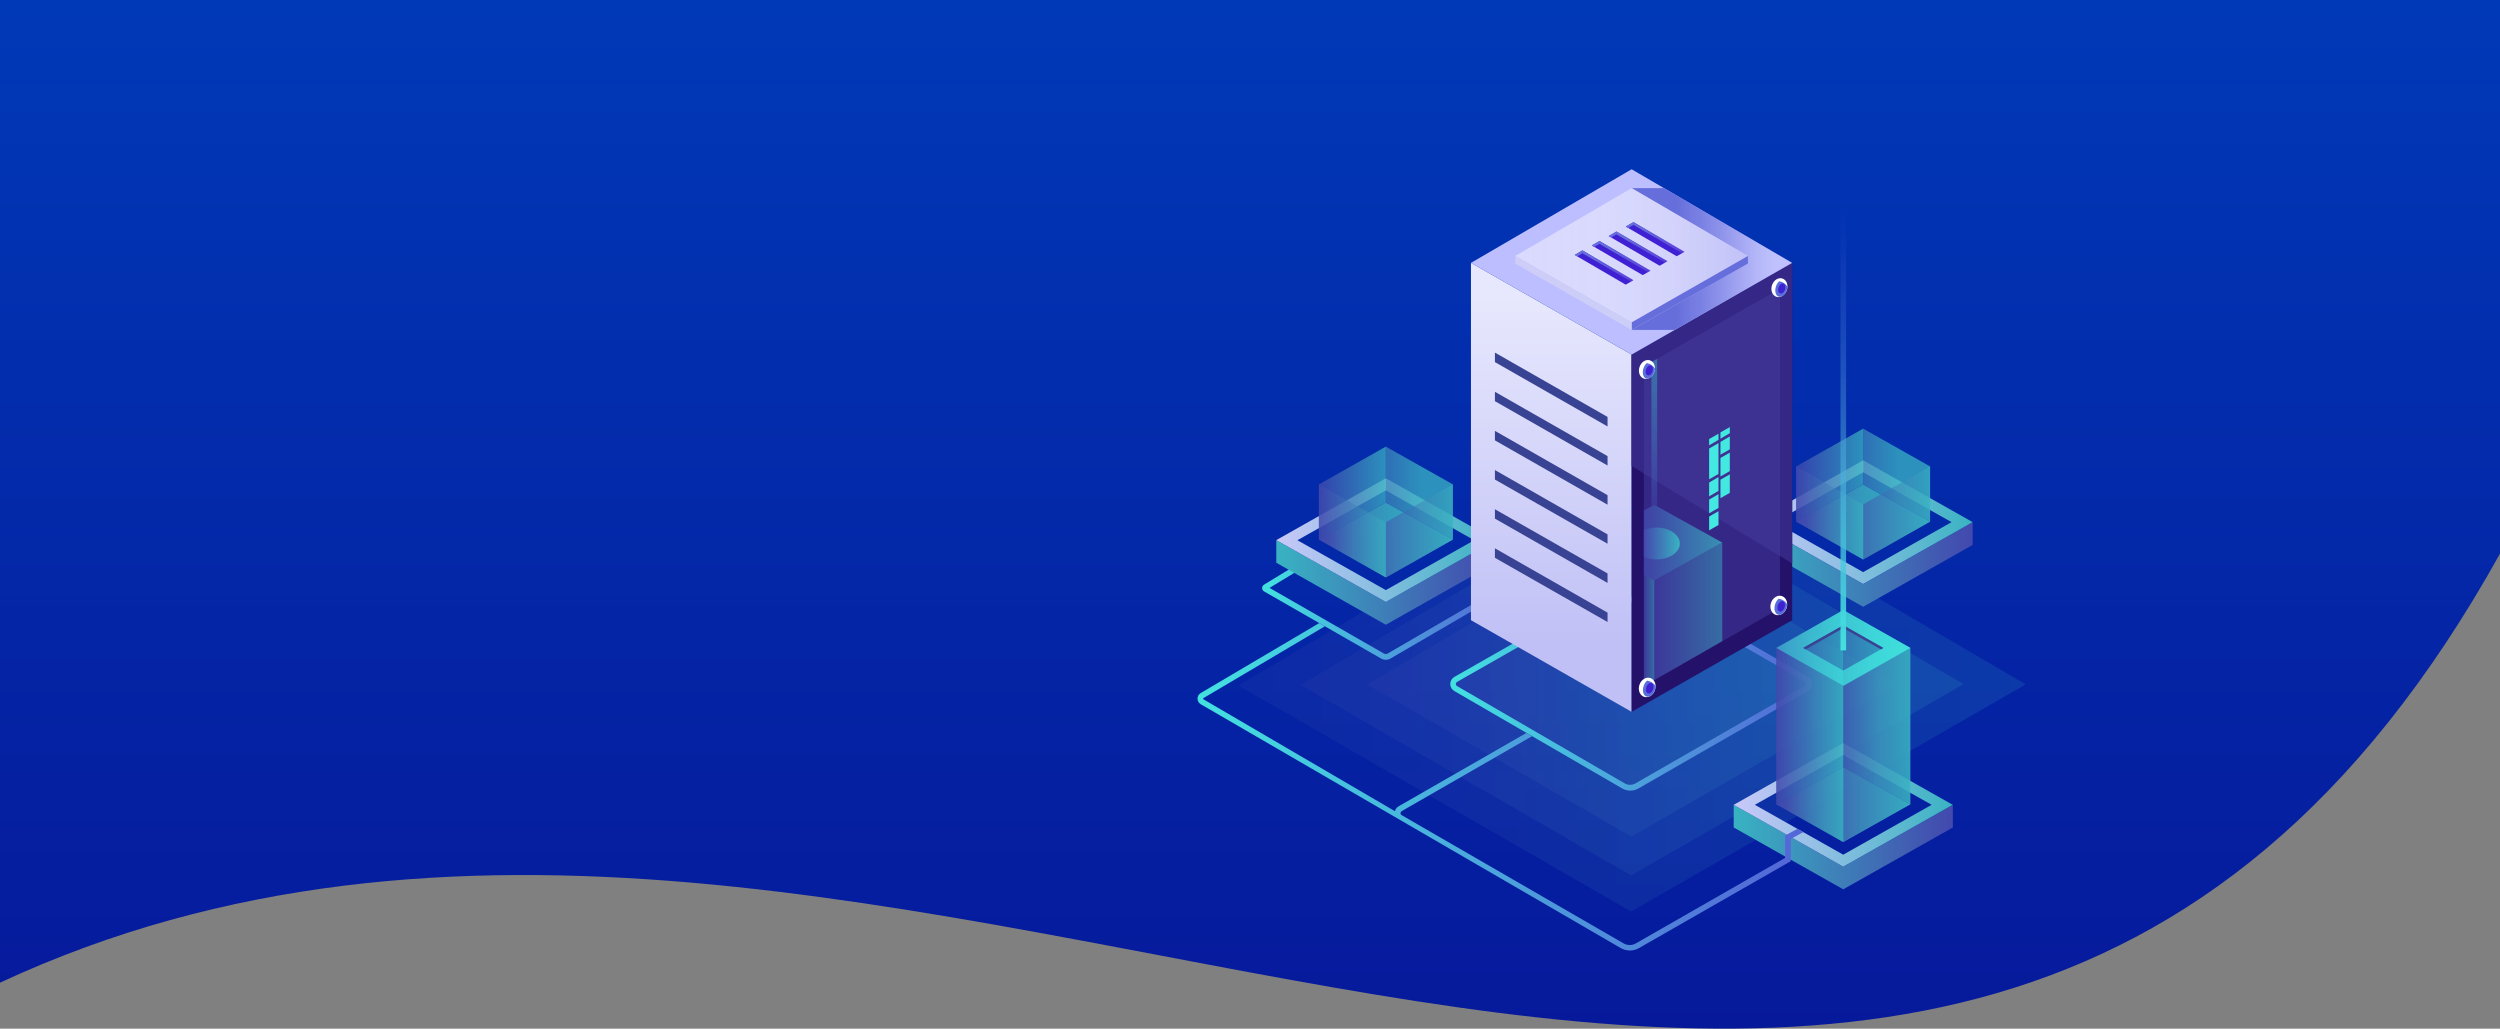 <?xml version="1.0" encoding="utf-8"?>
<!-- Generator: Adobe Illustrator 22.1.0, SVG Export Plug-In . SVG Version: 6.00 Build 0)  -->
<svg version="1.1" id="Layer_1" xmlns="http://www.w3.org/2000/svg" xmlns:xlink="http://www.w3.org/1999/xlink" x="0px" y="0px"
	 viewBox="0 0 1920 790" style="enable-background:new 0 0 1920 790;" xml:space="preserve">
<rect x="0" y="0" width="1920" height="790" fill="#808080" stroke="none"/>
<style type="text/css">
	.st0{fill:url(#SVGID_1_);}
	.st1{opacity:0.15;fill:url(#SVGID_2_);}
	.st2{opacity:0.15;fill:url(#SVGID_3_);}
	.st3{opacity:0.15;fill:url(#SVGID_4_);}
	.st4{opacity:0.15;}
	.st5{fill:url(#SVGID_5_);}
	.st6{fill:url(#SVGID_6_);}
	.st7{fill:url(#SVGID_7_);}
	.st8{fill:url(#SVGID_8_);}
	.st9{fill:url(#SVGID_9_);}
	.st10{opacity:0.9;fill:url(#SVGID_10_);}
	.st11{opacity:0.75;fill:url(#SVGID_11_);}
	.st12{opacity:0.75;fill:url(#SVGID_12_);}
	.st13{opacity:0.5;fill:url(#SVGID_13_);}
	.st14{opacity:0.5;fill:url(#SVGID_14_);}
	.st15{fill:url(#SVGID_15_);}
	.st16{fill:url(#SVGID_16_);}
	.st17{opacity:0.9;fill:url(#SVGID_17_);}
	.st18{opacity:0.75;fill:url(#SVGID_18_);}
	.st19{opacity:0.75;fill:url(#SVGID_19_);}
	.st20{opacity:0.5;fill:url(#SVGID_20_);}
	.st21{opacity:0.5;fill:url(#SVGID_21_);}
	.st22{fill:url(#SVGID_22_);}
	.st23{fill:url(#SVGID_23_);}
	.st24{opacity:0.9;fill:url(#SVGID_24_);}
	.st25{opacity:0.75;fill:url(#SVGID_25_);}
	.st26{opacity:0.75;fill:url(#SVGID_26_);}
	.st27{opacity:0.5;fill:url(#SVGID_27_);}
	.st28{opacity:0.5;fill:url(#SVGID_28_);}
	.st29{fill:url(#SVGID_29_);}
	.st30{fill:url(#SVGID_30_);}
	.st31{fill:#24116A;}
	.st32{fill:#352786;}
	.st33{fill:#3D3292;}
	.st34{fill:#384393;}
	.st35{fill:#BDBEFF;}
	.st36{fill:url(#SVGID_31_);}
	.st37{fill:url(#SVGID_32_);}
	.st38{fill:#666EDB;}
	.st39{fill:url(#SVGID_33_);}
	.st40{fill:#43E8E1;}
	.st41{opacity:0.5;fill:url(#SVGID_34_);}
	.st42{opacity:0.75;fill:url(#SVGID_35_);}
	.st43{opacity:0.5;fill:url(#SVGID_36_);}
	.st44{fill:url(#SVGID_37_);}
	.st45{opacity:0.5;fill:url(#SVGID_38_);}
	.st46{fill:#FFFFFF;}
	.st47{clip-path:url(#SVGID_40_);fill:#586DDA;}
	.st48{clip-path:url(#SVGID_40_);fill:#3F20D3;}
	.st49{clip-path:url(#SVGID_42_);fill:#586DDA;}
	.st50{clip-path:url(#SVGID_42_);fill:#3F20D3;}
	.st51{clip-path:url(#SVGID_44_);fill:#586DDA;}
	.st52{clip-path:url(#SVGID_44_);fill:#3F20D3;}
	.st53{clip-path:url(#SVGID_46_);fill:#586DDA;}
	.st54{clip-path:url(#SVGID_46_);fill:#3F20D3;}
	.st55{fill:#3F20D3;}
	.st56{fill:url(#SVGID_47_);}
	.st57{fill:url(#SVGID_48_);}
	.st58{fill:url(#SVGID_49_);}
	.st59{fill:url(#SVGID_50_);}
	.st60{fill:url(#SVGID_51_);}
	.st61{fill:url(#SVGID_52_);}
</style>
<g>
	<linearGradient id="SVGID_1_" gradientUnits="userSpaceOnUse" x1="960" y1="790" x2="960" y2="-9.094947e-13">
		<stop  offset="0" style="stop-color:#06199B"/>
		<stop  offset="1" style="stop-color:#0039B7"/>
	</linearGradient>
	<path class="st0" d="M1920,0c0,0,0,313.3,0,425.2C1483.4,1210.8,692.2,432.7,0,754.7V0H1920z"/>
	<g>
		<linearGradient id="SVGID_2_" gradientUnits="userSpaceOnUse" x1="951.125" y1="524.281" x2="1555.713" y2="524.281">
			<stop  offset="0" style="stop-color:#4348AE"/>
			<stop  offset="1" style="stop-color:#39B3C2"/>
		</linearGradient>
		<polygon class="st1" points="1252.7,700.1 1555.7,525.6 1252.7,348.5 951.1,526.4 		"/>
		<linearGradient id="SVGID_3_" gradientUnits="userSpaceOnUse" x1="998.881" y1="524.281" x2="1507.957" y2="524.281">
			<stop  offset="0" style="stop-color:#4348AE"/>
			<stop  offset="1" style="stop-color:#39B3C2"/>
		</linearGradient>
		<polygon class="st2" points="1252.8,376.3 1508,525.4 1252.8,672.3 998.9,526 		"/>
		<linearGradient id="SVGID_4_" gradientUnits="userSpaceOnUse" x1="1050.07" y1="524.281" x2="1456.769" y2="524.281">
			<stop  offset="0" style="stop-color:#4348AE"/>
			<stop  offset="1" style="stop-color:#39B3C2"/>
		</linearGradient>
		<polygon class="st3" points="1252.9,406 1456.8,525.2 1252.9,642.5 1050.1,525.7 		"/>
		<g class="st4">
			<linearGradient id="SVGID_5_" gradientUnits="userSpaceOnUse" x1="1115.681" y1="531.104" x2="1389.713" y2="531.104">
				<stop  offset="0" style="stop-color:#4348AE"/>
				<stop  offset="1" style="stop-color:#39B3C2"/>
			</linearGradient>
			<path class="st5" d="M1274.5,458.1l-57.7,8.5c-0.2,0-0.5,0.1-0.7,0.2l-99.5,56.7c-0.9,0.5-0.9,1.3-1,1.6c0,0.3,0.1,1.1,0.9,1.6
				l131.3,76.2c2.5,1.5,5.6,1.5,8.1,0l132.7-76.3c0.9-0.5,0.9-1.3,0.9-1.6c0-0.3-0.1-1.1-0.9-1.6l-113-65.2
				c-0.3-0.2-0.6-0.3-0.9-0.3C1274.7,458.1,1274.6,458.1,1274.5,458.1z"/>
		</g>
		<g>
			
				<linearGradient id="SVGID_6_" gradientUnits="userSpaceOnUse" x1="1409.301" y1="531.104" x2="1687.168" y2="531.104" gradientTransform="matrix(-1 0 0 1 2800.931 0)">
				<stop  offset="0" style="stop-color:#5465D7"/>
				<stop  offset="1" style="stop-color:#43E1E0"/>
			</linearGradient>
			<path class="st6" d="M1245.8,605.5l-128.9-74.8c-1.9-1.1-3.1-3.1-3.1-5.4c0-2.2,1.2-4.3,3.1-5.4l97.8-55.7
				c0.7-0.4,1.4-0.6,2.2-0.7l56.7-8.4c1.4-0.2,2.8,0.1,4,0.8l111,64c1.9,1.1,3.1,3.1,3.1,5.4c0,2.2-1.2,4.3-3.1,5.4l-130.4,74.9
				c-1.9,1.1-4,1.6-6.2,1.6C1249.8,607.2,1247.7,606.6,1245.8,605.5z M1274.1,459.4l-56.7,8.4c-0.2,0-0.4,0.1-0.6,0.2l-97.8,55.7
				c-0.8,0.5-0.9,1.3-0.9,1.6c0,0.3,0.1,1.1,0.9,1.6l128.9,74.8c2.5,1.4,5.5,1.4,8,0l130.4-74.9c0.8-0.5,0.9-1.3,0.9-1.6
				c0-0.3-0.1-1.1-0.9-1.6l-111-64c-0.3-0.2-0.6-0.2-0.9-0.2C1274.3,459.4,1274.2,459.4,1274.1,459.4z"/>
		</g>
		<g>
			
				<linearGradient id="SVGID_7_" gradientUnits="userSpaceOnUse" x1="1643.309" y1="469.861" x2="1831.55" y2="469.861" gradientTransform="matrix(-1 0 0 1 2800.931 0)">
				<stop  offset="0" style="stop-color:#5465D7"/>
				<stop  offset="1" style="stop-color:#43E1E0"/>
			</linearGradient>
			<path class="st7" d="M1064.3,506.7c1.3,0,2.6-0.3,3.7-1l89.6-52.2l-2.2-3.8l-89.6,52.2c-0.9,0.5-2.1,0.5-3,0L975,451.5l24.4-14.8
				l-2.3-3.7L970.8,449c-0.9,0.6-1.5,1.6-1.5,2.6c0,1.1,0.6,2.1,1.5,2.6l89.8,51.5C1061.8,506.4,1063.1,506.7,1064.3,506.7z"/>
		</g>
		
			<linearGradient id="SVGID_8_" gradientUnits="userSpaceOnUse" x1="1652.459" y1="447.297" x2="1820.705" y2="447.297" gradientTransform="matrix(-1 0 0 1 2800.931 0)">
			<stop  offset="0" style="stop-color:#4348AE"/>
			<stop  offset="1" style="stop-color:#39B3C2"/>
		</linearGradient>
		<polygon class="st8" points="1148.5,414.8 1148.5,432.2 1064.3,479.8 980.2,432.2 980.2,414.8 1064.3,462.3 		"/>
		
			<linearGradient id="SVGID_9_" gradientUnits="userSpaceOnUse" x1="1652.459" y1="414.826" x2="1820.705" y2="414.826" gradientTransform="matrix(-1 0 0 1 2800.931 0)">
			<stop  offset="0" style="stop-color:#39B3C2"/>
			<stop  offset="1" style="stop-color:#CAC8F9"/>
		</linearGradient>
		<path class="st9" d="M980.2,414.8l84.1,47.5l84.1-47.5l-84.1-47.5L980.2,414.8z M1064.3,453.2l-67.9-38.3l67.9-38.3l67.9,38.3
			L1064.3,453.2z"/>
		
			<linearGradient id="SVGID_10_" gradientUnits="userSpaceOnUse" x1="1780.13" y1="414.693" x2="1707.459" y2="414.693" gradientTransform="matrix(-1 0 0 1 2800.931 0)">
			<stop  offset="0" style="stop-color:#4348AE"/>
			<stop  offset="9.030807e-02" style="stop-color:#415DB2"/>
			<stop  offset="0.247" style="stop-color:#3E7CB8"/>
			<stop  offset="0.411" style="stop-color:#3C94BC"/>
			<stop  offset="0.584" style="stop-color:#3AA6BF"/>
			<stop  offset="0.771" style="stop-color:#39B0C1"/>
			<stop  offset="1" style="stop-color:#39B3C2"/>
		</linearGradient>
		<polygon class="st10" points="1115.8,414.4 1064.3,443.5 1012.9,414.4 1064.3,385.9 		"/>
		
			<linearGradient id="SVGID_11_" gradientUnits="userSpaceOnUse" x1="1773.235" y1="378.679" x2="1709.272" y2="378.679" gradientTransform="matrix(-1 0 0 1 2800.931 0)">
			<stop  offset="0" style="stop-color:#4348AE"/>
			<stop  offset="1" style="stop-color:#39B3C2"/>
		</linearGradient>
		<polygon class="st11" points="1064.3,343 1115.8,372 1115.8,414.4 1064.3,385.9 		"/>
		
			<linearGradient id="SVGID_12_" gradientUnits="userSpaceOnUse" x1="1736.582" y1="378.679" x2="1788.044" y2="378.679" gradientTransform="matrix(-1 0 0 1 2800.931 0)">
			<stop  offset="0" style="stop-color:#39B3C2"/>
			<stop  offset="1" style="stop-color:#4348AE"/>
		</linearGradient>
		<polygon class="st12" points="1064.3,385.9 1012.9,414.4 1012.9,372 1064.3,343 		"/>
		
			<linearGradient id="SVGID_13_" gradientUnits="userSpaceOnUse" x1="1685.12" y1="407.749" x2="1736.582" y2="407.749" gradientTransform="matrix(-1 0 0 1 2800.931 0)">
			<stop  offset="0" style="stop-color:#39B3C2"/>
			<stop  offset="1" style="stop-color:#4348AE"/>
		</linearGradient>
		<polygon class="st13" points="1064.3,401.1 1115.8,372 1115.8,414.4 1064.3,443.5 		"/>
		
			<linearGradient id="SVGID_14_" gradientUnits="userSpaceOnUse" x1="1736.582" y1="407.749" x2="1788.044" y2="407.749" gradientTransform="matrix(-1 0 0 1 2800.931 0)">
			<stop  offset="0" style="stop-color:#39B3C2"/>
			<stop  offset="1" style="stop-color:#4348AE"/>
		</linearGradient>
		<polygon class="st14" points="1064.3,443.5 1012.9,414.4 1012.9,372 1064.3,401.1 		"/>
		
			<linearGradient id="SVGID_15_" gradientUnits="userSpaceOnUse" x1="1285.932" y1="433.504" x2="1454.178" y2="433.504" gradientTransform="matrix(-1 0 0 1 2800.931 0)">
			<stop  offset="0" style="stop-color:#4348AE"/>
			<stop  offset="1" style="stop-color:#39B3C2"/>
		</linearGradient>
		<polygon class="st15" points="1515,401 1515,418.5 1430.9,466 1346.8,418.5 1346.8,401 1430.9,448.6 		"/>
		
			<linearGradient id="SVGID_16_" gradientUnits="userSpaceOnUse" x1="1285.932" y1="401.033" x2="1454.178" y2="401.033" gradientTransform="matrix(-1 0 0 1 2800.931 0)">
			<stop  offset="0" style="stop-color:#39B3C2"/>
			<stop  offset="1" style="stop-color:#CAC8F9"/>
		</linearGradient>
		<path class="st16" d="M1346.8,401l84.1,47.5L1515,401l-84.1-47.5L1346.8,401z M1430.9,439.4L1363,401l67.9-38.3l67.9,38.3
			L1430.9,439.4z"/>
		
			<linearGradient id="SVGID_17_" gradientUnits="userSpaceOnUse" x1="1413.603" y1="400.9" x2="1340.932" y2="400.9" gradientTransform="matrix(-1 0 0 1 2800.931 0)">
			<stop  offset="0" style="stop-color:#4348AE"/>
			<stop  offset="9.030807e-02" style="stop-color:#415DB2"/>
			<stop  offset="0.247" style="stop-color:#3E7CB8"/>
			<stop  offset="0.411" style="stop-color:#3C94BC"/>
			<stop  offset="0.584" style="stop-color:#3AA6BF"/>
			<stop  offset="0.771" style="stop-color:#39B0C1"/>
			<stop  offset="1" style="stop-color:#39B3C2"/>
		</linearGradient>
		<polygon class="st17" points="1482.3,400.6 1430.9,429.7 1379.4,400.6 1430.9,372.1 		"/>
		
			<linearGradient id="SVGID_18_" gradientUnits="userSpaceOnUse" x1="1406.708" y1="364.886" x2="1342.745" y2="364.886" gradientTransform="matrix(-1 0 0 1 2800.931 0)">
			<stop  offset="0" style="stop-color:#4348AE"/>
			<stop  offset="1" style="stop-color:#39B3C2"/>
		</linearGradient>
		<polygon class="st18" points="1430.9,329.2 1482.3,358.2 1482.3,400.6 1430.9,372.1 		"/>
		
			<linearGradient id="SVGID_19_" gradientUnits="userSpaceOnUse" x1="1370.055" y1="364.886" x2="1421.517" y2="364.886" gradientTransform="matrix(-1 0 0 1 2800.931 0)">
			<stop  offset="0" style="stop-color:#39B3C2"/>
			<stop  offset="1" style="stop-color:#4348AE"/>
		</linearGradient>
		<polygon class="st19" points="1430.9,372.1 1379.4,400.6 1379.4,358.2 1430.9,329.2 		"/>
		
			<linearGradient id="SVGID_20_" gradientUnits="userSpaceOnUse" x1="1318.593" y1="393.956" x2="1370.055" y2="393.956" gradientTransform="matrix(-1 0 0 1 2800.931 0)">
			<stop  offset="0" style="stop-color:#39B3C2"/>
			<stop  offset="1" style="stop-color:#4348AE"/>
		</linearGradient>
		<polygon class="st20" points="1430.9,387.3 1482.3,358.2 1482.3,400.6 1430.9,429.7 		"/>
		
			<linearGradient id="SVGID_21_" gradientUnits="userSpaceOnUse" x1="1370.055" y1="393.956" x2="1421.517" y2="393.956" gradientTransform="matrix(-1 0 0 1 2800.931 0)">
			<stop  offset="0" style="stop-color:#39B3C2"/>
			<stop  offset="1" style="stop-color:#4348AE"/>
		</linearGradient>
		<polygon class="st21" points="1430.9,429.7 1379.4,400.6 1379.4,358.2 1430.9,387.3 		"/>
		
			<linearGradient id="SVGID_22_" gradientUnits="userSpaceOnUse" x1="1301.174" y1="650.563" x2="1469.42" y2="650.563" gradientTransform="matrix(-1 0 0 1 2800.931 0)">
			<stop  offset="0" style="stop-color:#4348AE"/>
			<stop  offset="1" style="stop-color:#39B3C2"/>
		</linearGradient>
		<polygon class="st22" points="1499.8,618.1 1499.8,635.5 1415.6,683 1331.5,635.5 1331.5,618.1 1415.6,665.6 		"/>
		
			<linearGradient id="SVGID_23_" gradientUnits="userSpaceOnUse" x1="1301.174" y1="618.092" x2="1469.42" y2="618.092" gradientTransform="matrix(-1 0 0 1 2800.931 0)">
			<stop  offset="0" style="stop-color:#39B3C2"/>
			<stop  offset="1" style="stop-color:#CAC8F9"/>
		</linearGradient>
		<path class="st23" d="M1331.5,618.1l84.1,47.5l84.1-47.5l-84.1-47.5L1331.5,618.1z M1415.6,656.4l-67.9-38.3l67.9-38.3l67.9,38.3
			L1415.6,656.4z"/>
		
			<linearGradient id="SVGID_24_" gradientUnits="userSpaceOnUse" x1="1428.844" y1="617.958" x2="1356.174" y2="617.958" gradientTransform="matrix(-1 0 0 1 2800.931 0)">
			<stop  offset="0" style="stop-color:#4348AE"/>
			<stop  offset="9.030807e-02" style="stop-color:#415DB2"/>
			<stop  offset="0.247" style="stop-color:#3E7CB8"/>
			<stop  offset="0.411" style="stop-color:#3C94BC"/>
			<stop  offset="0.584" style="stop-color:#3AA6BF"/>
			<stop  offset="0.771" style="stop-color:#39B0C1"/>
			<stop  offset="1" style="stop-color:#39B3C2"/>
		</linearGradient>
		<polygon class="st24" points="1467.1,617.7 1415.6,646.7 1364.2,617.7 1415.6,589.2 		"/>
		
			<linearGradient id="SVGID_25_" gradientUnits="userSpaceOnUse" x1="1421.949" y1="543.106" x2="1357.987" y2="543.106" gradientTransform="matrix(-1 0 0 1 2800.931 0)">
			<stop  offset="0" style="stop-color:#4348AE"/>
			<stop  offset="1" style="stop-color:#39B3C2"/>
		</linearGradient>
		<polygon class="st25" points="1415.6,468.5 1467.1,497.6 1467.1,617.7 1415.6,589.2 		"/>
		
			<linearGradient id="SVGID_26_" gradientUnits="userSpaceOnUse" x1="1385.297" y1="543.106" x2="1436.759" y2="543.106" gradientTransform="matrix(-1 0 0 1 2800.931 0)">
			<stop  offset="0" style="stop-color:#39B3C2"/>
			<stop  offset="1" style="stop-color:#4348AE"/>
		</linearGradient>
		<polygon class="st26" points="1415.6,589.2 1364.2,617.7 1364.2,497.6 1415.6,468.5 		"/>
		
			<linearGradient id="SVGID_27_" gradientUnits="userSpaceOnUse" x1="1333.834" y1="572.177" x2="1385.297" y2="572.177" gradientTransform="matrix(-1 0 0 1 2800.931 0)">
			<stop  offset="0" style="stop-color:#39B3C2"/>
			<stop  offset="1" style="stop-color:#4348AE"/>
		</linearGradient>
		<polygon class="st27" points="1415.6,526.7 1467.1,497.6 1467.1,617.7 1415.6,646.7 		"/>
		
			<linearGradient id="SVGID_28_" gradientUnits="userSpaceOnUse" x1="1385.297" y1="572.177" x2="1436.759" y2="572.177" gradientTransform="matrix(-1 0 0 1 2800.931 0)">
			<stop  offset="0" style="stop-color:#39B3C2"/>
			<stop  offset="1" style="stop-color:#4348AE"/>
		</linearGradient>
		<polygon class="st28" points="1415.6,646.7 1364.2,617.7 1364.2,497.6 1415.6,526.7 		"/>
		
			<linearGradient id="SVGID_29_" gradientUnits="userSpaceOnUse" x1="1333.834" y1="497.616" x2="1436.759" y2="497.616" gradientTransform="matrix(-1 0 0 1 2800.931 0)">
			<stop  offset="0" style="stop-color:#42E7E1;stop-opacity:0.9"/>
			<stop  offset="1" style="stop-color:#40E5DF;stop-opacity:0.5"/>
		</linearGradient>
		<path class="st29" d="M1364.2,497.6l51.5,29.1l51.5-29.1l-51.5-29.1L1364.2,497.6z M1415.6,515l-30.8-17.4l30.8-17.4l30.8,17.4
			L1415.6,515z"/>
		
			<linearGradient id="SVGID_30_" gradientUnits="userSpaceOnUse" x1="1609.568" y1="494.426" x2="1609.568" y2="228.675" gradientTransform="matrix(-1 0 0 1 2800.931 0)">
			<stop  offset="0" style="stop-color:#C0C0F6"/>
			<stop  offset="1" style="stop-color:#E7E8FD"/>
		</linearGradient>
		<polygon class="st30" points="1129.7,476.3 1253.1,546.7 1253.1,272.3 1129.7,201.9 		"/>
		<polygon class="st31" points="1376.4,476.3 1253.1,546.7 1253.1,272.3 1376.4,201.9 		"/>
		<polygon class="st32" points="1376.4,432.7 1253.1,357.9 1253.1,272.3 1376.4,201.9 		"/>
		<polygon class="st32" points="1367,467.2 1367,221.7 1262.5,281.4 1262.5,526.8 		"/>
		<polygon class="st33" points="1367,221.7 1367,427 1262.5,363.7 1262.5,281.4 		"/>
		<polygon class="st34" points="1148.1,278.1 1234.6,327.5 1234.6,320.2 1148.1,270.8 		"/>
		<polygon class="st34" points="1148.1,308.1 1234.6,357.5 1234.6,350.3 1148.1,300.9 		"/>
		<polygon class="st34" points="1148.1,338.2 1234.6,387.6 1234.6,380.3 1148.1,330.9 		"/>
		<polygon class="st34" points="1148.1,368.3 1234.6,417.6 1234.6,410.4 1148.1,361 		"/>
		<polygon class="st34" points="1148.1,398.3 1234.6,447.7 1234.6,440.4 1148.1,391.1 		"/>
		<polygon class="st34" points="1148.1,428.4 1234.6,477.7 1234.6,470.5 1148.1,421.1 		"/>
		<polygon class="st35" points="1253.1,130 1376.4,201.9 1253.1,272.3 1129.7,201.9 		"/>
		
			<linearGradient id="SVGID_31_" gradientUnits="userSpaceOnUse" x1="1424.49" y1="198.965" x2="1547.875" y2="198.965" gradientTransform="matrix(-1 0 0 1 2800.931 0)">
			<stop  offset="0" style="stop-color:#FFFFFF;stop-opacity:0"/>
			<stop  offset="5.817641e-03" style="stop-color:#FCFCFE;stop-opacity:8.045673e-03"/>
			<stop  offset="7.999019e-02" style="stop-color:#D4D6F5;stop-opacity:0.111"/>
			<stop  offset="0.159" style="stop-color:#B2B6ED;stop-opacity:0.22"/>
			<stop  offset="0.243" style="stop-color:#969CE6;stop-opacity:0.336"/>
			<stop  offset="0.333" style="stop-color:#8187E1;stop-opacity:0.461"/>
			<stop  offset="0.433" style="stop-color:#7279DE;stop-opacity:0.599"/>
			<stop  offset="0.549" style="stop-color:#6971DC;stop-opacity:0.76"/>
			<stop  offset="0.723" style="stop-color:#666EDB"/>
		</linearGradient>
		<polygon class="st36" points="1253.1,144.5 1278,144.5 1376.4,201.9 1286.1,253.4 1253.1,253.4 1342.4,202.4 1342.4,196.6 		"/>
		
			<linearGradient id="SVGID_32_" gradientUnits="userSpaceOnUse" x1="1458.484" y1="196.061" x2="1637.266" y2="196.061" gradientTransform="matrix(-1 0 0 1 2800.931 0)">
			<stop  offset="0" style="stop-color:#C1C1F5;stop-opacity:0.8"/>
			<stop  offset="0.109" style="stop-color:#CBCBF8;stop-opacity:0.789"/>
			<stop  offset="0.336" style="stop-color:#DADAFB;stop-opacity:0.766"/>
			<stop  offset="0.603" style="stop-color:#E3E3FD;stop-opacity:0.74"/>
			<stop  offset="1" style="stop-color:#E6E6FE;stop-opacity:0.7"/>
		</linearGradient>
		<polygon class="st37" points="1163.7,196.6 1253.1,144.5 1342.4,196.6 1253.1,247.6 		"/>
		<polygon class="st38" points="1253.1,247.6 1342.4,196.6 1342.4,202.4 1253.1,253.4 		"/>
		
			<linearGradient id="SVGID_33_" gradientUnits="userSpaceOnUse" x1="1547.875" y1="224.999" x2="1637.266" y2="224.999" gradientTransform="matrix(-1 0 0 1 2800.931 0)">
			<stop  offset="0" style="stop-color:#CCCEF7"/>
			<stop  offset="1" style="stop-color:#CECDF7"/>
		</linearGradient>
		<polygon class="st39" points="1253.1,253.4 1163.7,202.4 1163.7,196.6 1253.1,247.6 		"/>
		<polygon class="st40" points="1319.8,337.8 1312.6,342 1312.6,337.2 1319.8,333.1 		"/>
		<polygon class="st40" points="1319.8,377 1312.6,381.2 1312.6,370.6 1319.8,366.4 		"/>
		<polygon class="st40" points="1319.8,390.1 1312.6,394.2 1312.6,383.7 1319.8,379.5 		"/>
		<polygon class="st40" points="1319.8,403.2 1312.6,407.3 1312.6,396.7 1319.8,392.6 		"/>
		<polygon class="st40" points="1319.8,364 1312.6,368.1 1312.6,344.5 1319.8,340.3 		"/>
		<polygon class="st40" points="1328.5,332.7 1321.3,336.9 1321.3,332.1 1328.5,328 		"/>
		<polygon class="st40" points="1328.5,345.1 1321.3,349.2 1321.3,339.4 1328.5,335.2 		"/>
		<polygon class="st40" points="1328.5,361.8 1321.3,365.9 1321.3,351.7 1328.5,347.6 		"/>
		<polygon class="st40" points="1328.5,378.5 1321.3,382.6 1321.3,368.4 1328.5,364.3 		"/>
		
			<linearGradient id="SVGID_34_" gradientUnits="userSpaceOnUse" x1="1478.199" y1="469.504" x2="1530.456" y2="469.504" gradientTransform="matrix(-1 0 0 1 2800.931 0)">
			<stop  offset="0" style="stop-color:#39B3C2"/>
			<stop  offset="1" style="stop-color:#4348AE"/>
		</linearGradient>
		<polygon class="st41" points="1270.5,522.3 1270.5,445.8 1322.7,416.7 1322.7,492.4 		"/>
		
			<linearGradient id="SVGID_35_" gradientUnits="userSpaceOnUse" x1="1478.199" y1="416.75" x2="1538.44" y2="416.75" gradientTransform="matrix(-1 0 0 1 2800.931 0)">
			<stop  offset="0" style="stop-color:#39B3C2"/>
			<stop  offset="1" style="stop-color:#4348AE"/>
		</linearGradient>
		<polygon class="st42" points="1262.5,392.1 1270.5,387.7 1322.7,416.7 1270.5,445.8 1262.5,441.4 		"/>
		
			<linearGradient id="SVGID_36_" gradientUnits="userSpaceOnUse" x1="1530.456" y1="482.366" x2="1538.44" y2="482.366" gradientTransform="matrix(-1 0 0 1 2800.931 0)">
			<stop  offset="0" style="stop-color:#39B3C2"/>
			<stop  offset="1" style="stop-color:#4348AE"/>
		</linearGradient>
		<path class="st43" d="M1270.5,445.8v76.5l-2,1.1c-1.2-1.4-3-2-5-1.7c-0.3,0.1-0.7,0.2-1,0.3v-80.7L1270.5,445.8z"/>
		
			<linearGradient id="SVGID_37_" gradientUnits="userSpaceOnUse" x1="1510.859" y1="417.362" x2="1538.44" y2="417.362" gradientTransform="matrix(-1 0 0 1 2800.931 0)">
			<stop  offset="0" style="stop-color:#39B3C2"/>
			<stop  offset="1" style="stop-color:#4348AE"/>
		</linearGradient>
		<path class="st44" d="M1262.5,407.2c2.8-1.3,6.2-2,9.8-2c9.8,0,17.8,5.5,17.8,12.2s-8,12.2-17.8,12.2c-3.6,0-7-0.7-9.8-2V407.2z"
			/>
		
			<linearGradient id="SVGID_38_" gradientUnits="userSpaceOnUse" x1="1530.456" y1="388.922" x2="1530.456" y2="275.597" gradientTransform="matrix(-1 0 0 1 2800.931 0)">
			<stop  offset="0" style="stop-color:#4348AE"/>
			<stop  offset="1" style="stop-color:#39B3C2"/>
		</linearGradient>
		<path class="st45" d="M1270,283.1c0.1-2.1-0.6-3.7-1.7-4.5v-0.5l4.4-2.5v113.3l-2.2-1.2l-2.2,1.2V288.4
			C1269.3,286.9,1270,285,1270,283.1z"/>
		<g>
			
				<ellipse transform="matrix(0.316 -0.949 0.949 0.316 595.679 1394.211)" class="st46" cx="1264.7" cy="284" rx="7.4" ry="6"/>
			<g>
				<defs>
					
						<ellipse id="SVGID_39_" transform="matrix(0.316 -0.949 0.949 0.316 595.679 1394.211)" cx="1264.7" cy="284" rx="7.4" ry="6"/>
				</defs>
				<clipPath id="SVGID_40_">
					<use xlink:href="#SVGID_39_"  style="overflow:visible;"/>
				</clipPath>
				
					<ellipse transform="matrix(0.316 -0.949 0.949 0.316 596.125 1396.032)" class="st47" cx="1266.3" cy="284.6" rx="6.8" ry="4.4"/>
				
					<ellipse transform="matrix(0.316 -0.949 0.949 0.316 596.139 1396.476)" class="st48" cx="1266.6" cy="284.8" rx="3.9" ry="2.6"/>
			</g>
		</g>
		<g>
			
				<ellipse transform="matrix(0.316 -0.949 0.949 0.316 724.977 1447.769)" class="st46" cx="1366.4" cy="221.1" rx="7.4" ry="6"/>
			<g>
				<defs>
					
						<ellipse id="SVGID_41_" transform="matrix(0.316 -0.949 0.949 0.316 724.977 1447.769)" cx="1366.4" cy="221.1" rx="7.4" ry="6"/>
				</defs>
				<clipPath id="SVGID_42_">
					<use xlink:href="#SVGID_41_"  style="overflow:visible;"/>
				</clipPath>
				
					<ellipse transform="matrix(0.316 -0.949 0.949 0.316 725.404 1449.594)" class="st49" cx="1368.1" cy="221.7" rx="6.8" ry="4.4"/>
				
					<ellipse transform="matrix(0.316 -0.949 0.949 0.316 725.419 1450.037)" class="st50" cx="1368.4" cy="221.9" rx="3.9" ry="2.6"/>
			</g>
		</g>
		<g>
			
				<ellipse transform="matrix(0.316 -0.949 0.949 0.316 364.213 1561.362)" class="st46" cx="1264.8" cy="528.1" rx="7.6" ry="6.3"/>
			<g>
				<defs>
					
						<ellipse id="SVGID_43_" transform="matrix(0.316 -0.949 0.949 0.316 364.213 1561.362)" cx="1264.8" cy="528.1" rx="7.6" ry="6.3"/>
				</defs>
				<clipPath id="SVGID_44_">
					<use xlink:href="#SVGID_43_"  style="overflow:visible;"/>
				</clipPath>
				
					<ellipse transform="matrix(0.316 -0.949 0.949 0.316 364.695 1563.211)" class="st51" cx="1266.6" cy="528.7" rx="7" ry="4.6"/>
				
					<ellipse transform="matrix(0.316 -0.949 0.949 0.316 364.708 1563.672)" class="st52" cx="1266.9" cy="528.9" rx="4.1" ry="2.7"/>
			</g>
		</g>
		<g>
			
				<ellipse transform="matrix(0.316 -0.949 0.949 0.316 493.015 1614.231)" class="st46" cx="1365.9" cy="465.2" rx="7.6" ry="6.3"/>
			<g>
				<defs>
					
						<ellipse id="SVGID_45_" transform="matrix(0.316 -0.949 0.949 0.316 493.015 1614.231)" cx="1365.9" cy="465.2" rx="7.6" ry="6.3"/>
				</defs>
				<clipPath id="SVGID_46_">
					<use xlink:href="#SVGID_45_"  style="overflow:visible;"/>
				</clipPath>
				
					<ellipse transform="matrix(0.316 -0.949 0.949 0.316 493.478 1616.085)" class="st53" cx="1367.6" cy="465.8" rx="7" ry="4.6"/>
				
					<ellipse transform="matrix(0.316 -0.949 0.949 0.316 493.492 1616.546)" class="st54" cx="1367.9" cy="466" rx="4.1" ry="2.7"/>
			</g>
		</g>
		<g>
			<polygon class="st55" points="1248.6,174 1254.5,170.6 1293.7,193.4 1287.7,196.8 			"/>
			
				<linearGradient id="SVGID_47_" gradientUnits="userSpaceOnUse" x1="1502.685" y1="198.52" x2="1553.977" y2="169.729" gradientTransform="matrix(-1 0 0 1 2800.931 0)">
				<stop  offset="0" style="stop-color:#FFFFFF;stop-opacity:0"/>
				<stop  offset="5.817641e-03" style="stop-color:#FCFCFE;stop-opacity:8.045673e-03"/>
				<stop  offset="7.999019e-02" style="stop-color:#D4D6F5;stop-opacity:0.111"/>
				<stop  offset="0.159" style="stop-color:#B2B6ED;stop-opacity:0.22"/>
				<stop  offset="0.243" style="stop-color:#969CE6;stop-opacity:0.336"/>
				<stop  offset="0.333" style="stop-color:#8187E1;stop-opacity:0.461"/>
				<stop  offset="0.433" style="stop-color:#7279DE;stop-opacity:0.599"/>
				<stop  offset="0.549" style="stop-color:#6971DC;stop-opacity:0.76"/>
				<stop  offset="0.723" style="stop-color:#666EDB"/>
			</linearGradient>
			<polygon class="st56" points="1254.5,172.7 1250.5,175.1 1248.6,174 1254.5,170.6 1293.7,193.4 1291.8,194.5 			"/>
		</g>
		<g>
			<polygon class="st55" points="1235.5,181.3 1241.4,177.8 1280.6,200.6 1274.6,204.1 			"/>
			
				<linearGradient id="SVGID_48_" gradientUnits="userSpaceOnUse" x1="1515.75" y1="205.779" x2="1567.041" y2="176.988" gradientTransform="matrix(-1 0 0 1 2800.931 0)">
				<stop  offset="0" style="stop-color:#FFFFFF;stop-opacity:0"/>
				<stop  offset="5.817641e-03" style="stop-color:#FCFCFE;stop-opacity:8.045673e-03"/>
				<stop  offset="7.999019e-02" style="stop-color:#D4D6F5;stop-opacity:0.111"/>
				<stop  offset="0.159" style="stop-color:#B2B6ED;stop-opacity:0.22"/>
				<stop  offset="0.243" style="stop-color:#969CE6;stop-opacity:0.336"/>
				<stop  offset="0.333" style="stop-color:#8187E1;stop-opacity:0.461"/>
				<stop  offset="0.433" style="stop-color:#7279DE;stop-opacity:0.599"/>
				<stop  offset="0.549" style="stop-color:#6971DC;stop-opacity:0.76"/>
				<stop  offset="0.723" style="stop-color:#666EDB"/>
			</linearGradient>
			<polygon class="st57" points="1241.4,180 1237.4,182.4 1235.5,181.3 1241.4,177.8 1280.6,200.6 1278.7,201.7 			"/>
		</g>
		<g>
			<polygon class="st55" points="1222.5,188.5 1228.4,185.1 1267.6,207.9 1261.6,211.3 			"/>
			
				<linearGradient id="SVGID_49_" gradientUnits="userSpaceOnUse" x1="1528.814" y1="213.039" x2="1580.106" y2="184.248" gradientTransform="matrix(-1 0 0 1 2800.931 0)">
				<stop  offset="0" style="stop-color:#FFFFFF;stop-opacity:0"/>
				<stop  offset="5.817641e-03" style="stop-color:#FCFCFE;stop-opacity:8.045673e-03"/>
				<stop  offset="7.999019e-02" style="stop-color:#D4D6F5;stop-opacity:0.111"/>
				<stop  offset="0.159" style="stop-color:#B2B6ED;stop-opacity:0.22"/>
				<stop  offset="0.243" style="stop-color:#969CE6;stop-opacity:0.336"/>
				<stop  offset="0.333" style="stop-color:#8187E1;stop-opacity:0.461"/>
				<stop  offset="0.433" style="stop-color:#7279DE;stop-opacity:0.599"/>
				<stop  offset="0.549" style="stop-color:#6971DC;stop-opacity:0.76"/>
				<stop  offset="0.723" style="stop-color:#666EDB"/>
			</linearGradient>
			<polygon class="st58" points="1228.4,187.3 1224.3,189.6 1222.5,188.5 1228.4,185.1 1267.6,207.9 1265.7,209 			"/>
		</g>
		<g>
			<polygon class="st55" points="1209.4,195.8 1215.3,192.3 1254.5,215.2 1248.5,218.6 			"/>
			
				<linearGradient id="SVGID_50_" gradientUnits="userSpaceOnUse" x1="1541.878" y1="220.298" x2="1593.17" y2="191.507" gradientTransform="matrix(-1 0 0 1 2800.931 0)">
				<stop  offset="0" style="stop-color:#FFFFFF;stop-opacity:0"/>
				<stop  offset="5.817641e-03" style="stop-color:#FCFCFE;stop-opacity:8.045673e-03"/>
				<stop  offset="7.999019e-02" style="stop-color:#D4D6F5;stop-opacity:0.111"/>
				<stop  offset="0.159" style="stop-color:#B2B6ED;stop-opacity:0.22"/>
				<stop  offset="0.243" style="stop-color:#969CE6;stop-opacity:0.336"/>
				<stop  offset="0.333" style="stop-color:#8187E1;stop-opacity:0.461"/>
				<stop  offset="0.433" style="stop-color:#7279DE;stop-opacity:0.599"/>
				<stop  offset="0.549" style="stop-color:#6971DC;stop-opacity:0.76"/>
				<stop  offset="0.723" style="stop-color:#666EDB"/>
			</linearGradient>
			<polygon class="st59" points="1215.3,194.5 1211.3,196.9 1209.4,195.8 1215.3,192.3 1254.5,215.2 1252.6,216.2 			"/>
		</g>
		<linearGradient id="SVGID_51_" gradientUnits="userSpaceOnUse" x1="919.713" y1="604.245" x2="1384.816" y2="604.245">
			<stop  offset="0" style="stop-color:#43E1E0"/>
			<stop  offset="1" style="stop-color:#5465D7"/>
		</linearGradient>
		<path class="st60" d="M1244.7,728.1c2.1,1.2,4.6,1.9,7,1.9c2.4,0,4.8-0.6,6.9-1.8l116.7-66.8v-17.1l9.6-5.2l-4.5-2.5l-9.5,5.1
			v17.2l-114.5,65.6c-2.9,1.7-6.6,1.7-9.5,0l-170.5-98.5c-0.8-0.4-0.8-1.2-0.8-1.5c0-0.3,0.1-1,0.8-1.5l100.2-57.6l-4.3-2.5
			l-98.1,56.3c-1.5,0.8-2.5,2.2-2.9,3.8l-147-85.9c-0.2-0.1-0.3-0.3-0.3-0.5c0-0.1,0-0.4,0.3-0.5l93.2-55.1l-4.3-2.5l-91.1,53.8
			c-1.5,0.9-2.4,2.5-2.4,4.2c0,1.8,0.9,3.4,2.4,4.3L1244.7,728.1z"/>
		<polygon class="st34" points="1415.6,480.2 1446.4,497.6 1444.5,498.7 1415.6,482.4 1386.8,498.7 1384.8,497.6 		"/>
		
			<linearGradient id="SVGID_52_" gradientUnits="userSpaceOnUse" x1="1385.297" y1="499.508" x2="1385.297" y2="159.764" gradientTransform="matrix(-1 0 0 1 2800.931 0)">
			<stop  offset="0" style="stop-color:#43E1E0"/>
			<stop  offset="1" style="stop-color:#5465D7;stop-opacity:0"/>
		</linearGradient>
		<polygon class="st61" points="1413.5,499.5 1417.8,499.5 1417.8,159.8 1413.5,159.8 		"/>
	</g>
</g>
</svg>
